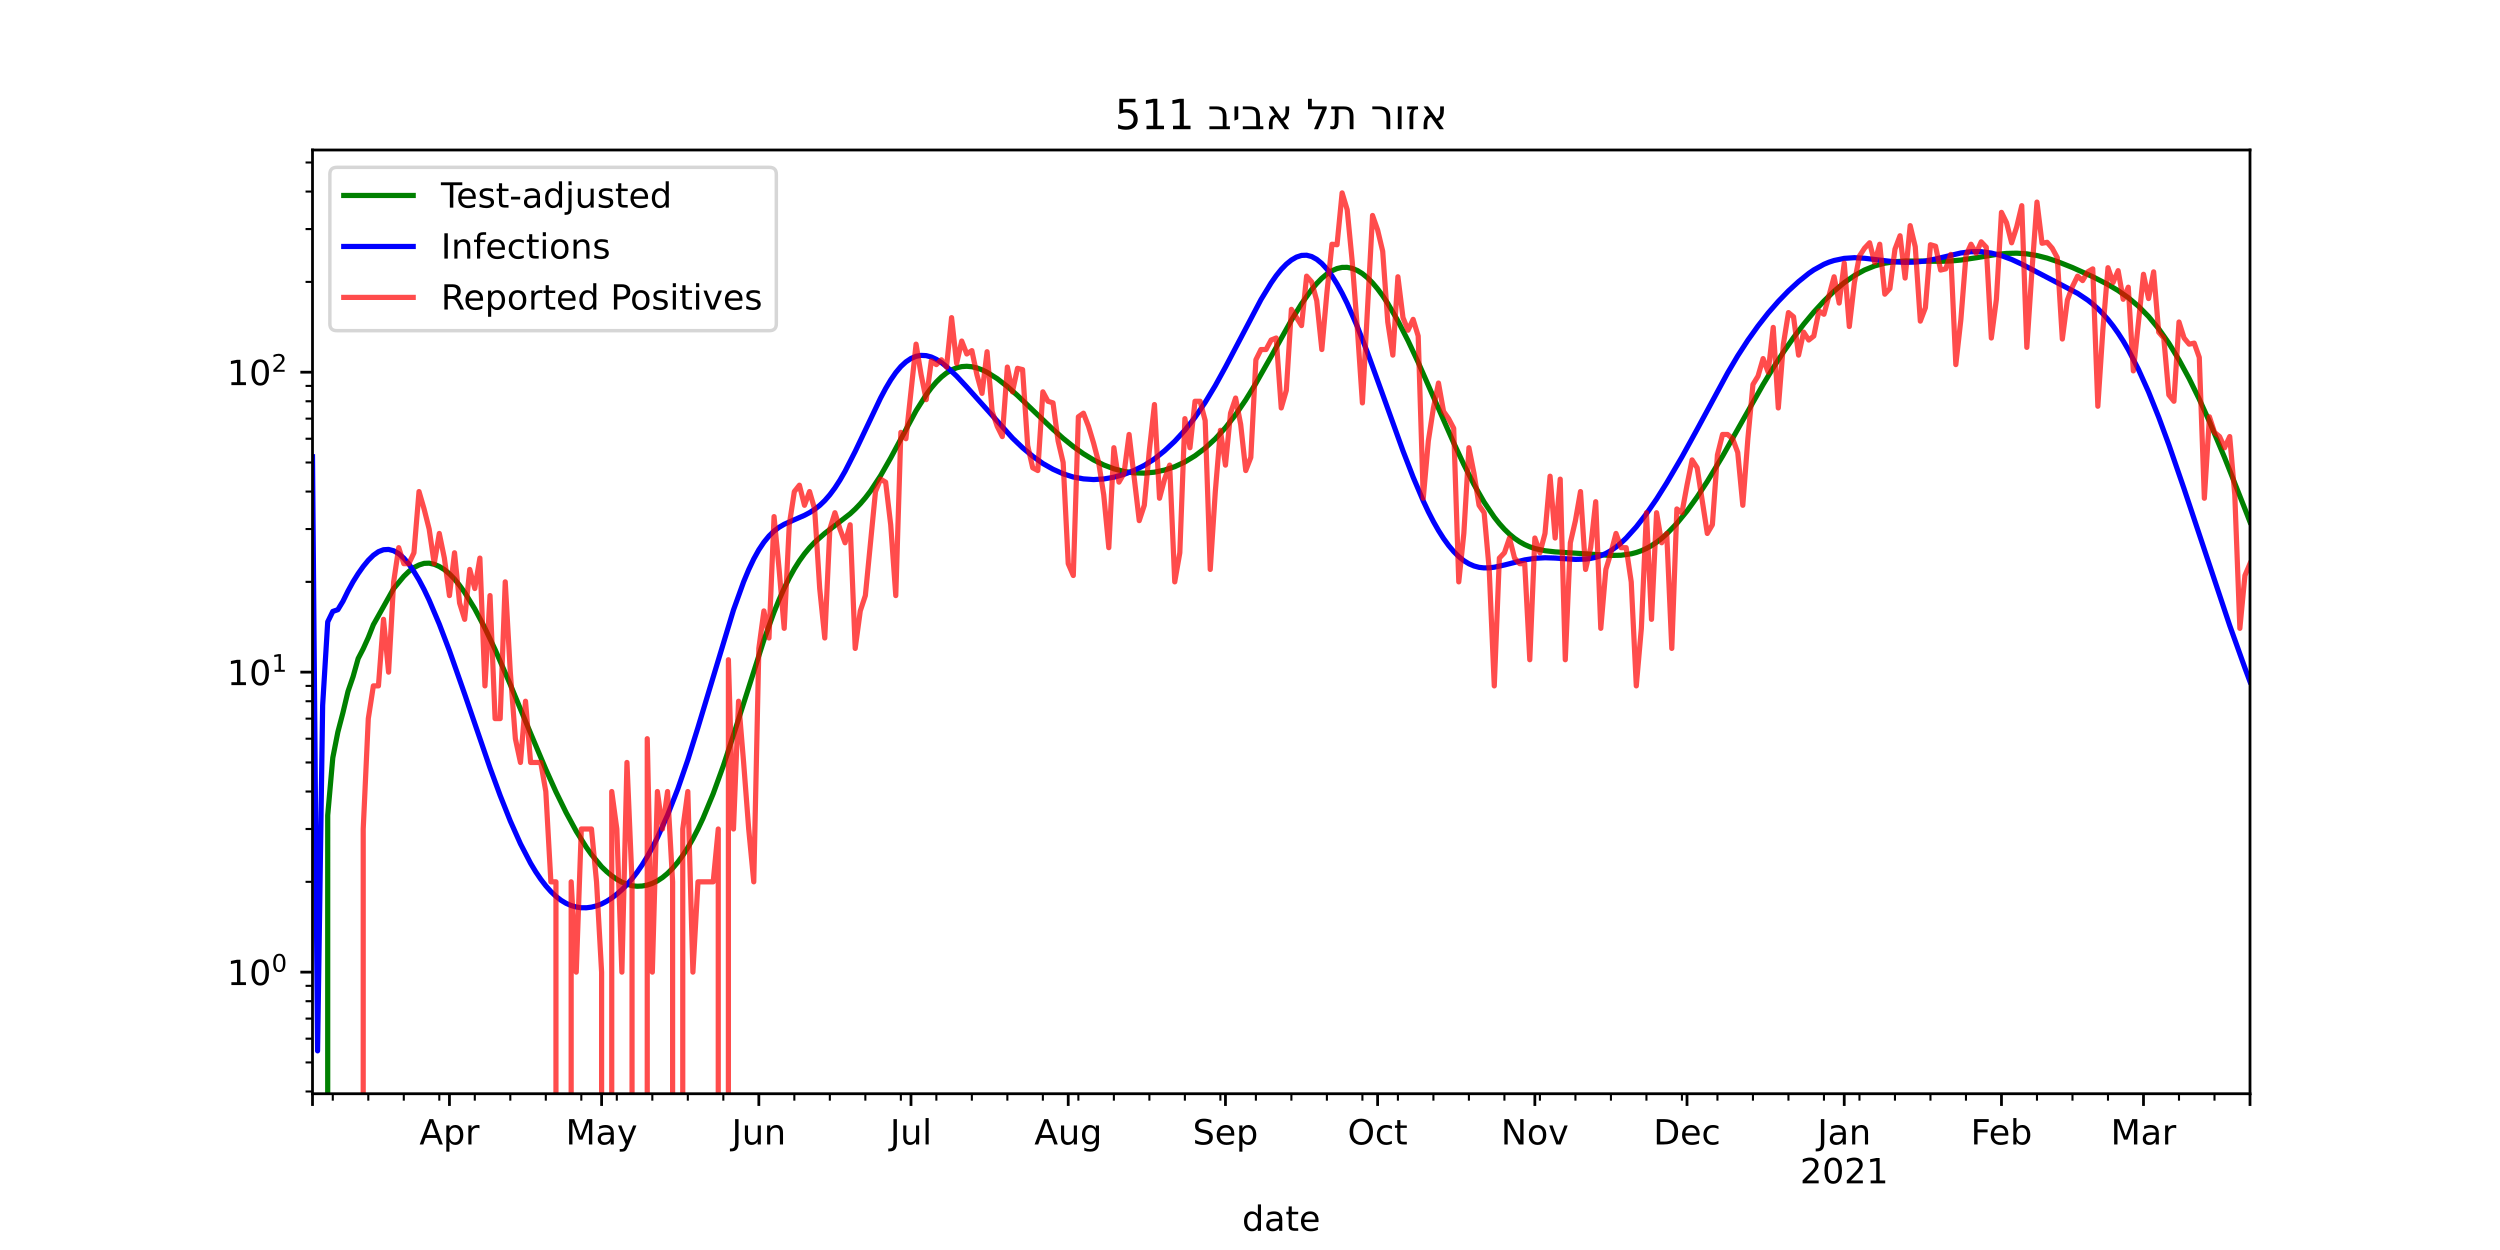 <?xml version="1.0" encoding="utf-8" standalone="no"?>
<!DOCTYPE svg PUBLIC "-//W3C//DTD SVG 1.1//EN"
  "http://www.w3.org/Graphics/SVG/1.1/DTD/svg11.dtd">
<!-- Created with matplotlib (https://matplotlib.org/) -->
<svg height="360pt" version="1.1" viewBox="0 0 720 360" width="720pt" xmlns="http://www.w3.org/2000/svg" xmlns:xlink="http://www.w3.org/1999/xlink">
 <defs>
  <style type="text/css">*{stroke-linecap:butt;stroke-linejoin:round;}</style>
 </defs>
 <g id="figure_1">
  <g id="patch_1">
   <path d="M 0 360 
L 720 360 
L 720 0 
L 0 0 
z
" style="fill:#ffffff;"/>
  </g>
  <g id="axes_1">
   <g id="patch_2">
    <path d="M 90 315 
L 648 315 
L 648 43.2 
L 90 43.2 
z
" style="fill:#ffffff;"/>
   </g>
   <g id="matplotlib.axis_1">
    <g id="xtick_1">
     <g id="line2d_1">
      <defs>
       <path d="M 0 0 
L 0 3.5 
" id="m7d506c6b8f" style="stroke:#000000;stroke-width:0.8;"/>
      </defs>
      <g>
       <use style="stroke:#000000;stroke-width:0.8;" x="90" xlink:href="#m7d506c6b8f" y="315"/>
      </g>
     </g>
    </g>
    <g id="xtick_2">
     <g id="line2d_2">
      <g>
       <use style="stroke:#000000;stroke-width:0.8;" x="129.44" xlink:href="#m7d506c6b8f" y="315"/>
      </g>
     </g>
     <g id="text_1">
      <!-- Apr -->
      <g transform="translate(120.79 329.598)scale(0.1 -0.1)">
       <defs>
        <path d="M 34.188 63.188 
L 20.797 26.906 
L 47.609 26.906 
z
M 28.609 72.906 
L 39.797 72.906 
L 67.578 0 
L 57.328 0 
L 50.688 18.703 
L 17.828 18.703 
L 11.188 0 
L 0.781 0 
z
" id="DejaVuSans-65"/>
        <path d="M 18.109 8.203 
L 18.109 -20.797 
L 9.078 -20.797 
L 9.078 54.688 
L 18.109 54.688 
L 18.109 46.391 
Q 20.953 51.266 25.266 53.625 
Q 29.594 56 35.594 56 
Q 45.562 56 51.781 48.094 
Q 58.016 40.188 58.016 27.297 
Q 58.016 14.406 51.781 6.484 
Q 45.562 -1.422 35.594 -1.422 
Q 29.594 -1.422 25.266 0.953 
Q 20.953 3.328 18.109 8.203 
z
M 48.688 27.297 
Q 48.688 37.203 44.609 42.844 
Q 40.531 48.484 33.406 48.484 
Q 26.266 48.484 22.188 42.844 
Q 18.109 37.203 18.109 27.297 
Q 18.109 17.391 22.188 11.75 
Q 26.266 6.109 33.406 6.109 
Q 40.531 6.109 44.609 11.75 
Q 48.688 17.391 48.688 27.297 
z
" id="DejaVuSans-112"/>
        <path d="M 41.109 46.297 
Q 39.594 47.172 37.812 47.578 
Q 36.031 48 33.891 48 
Q 26.266 48 22.188 43.047 
Q 18.109 38.094 18.109 28.812 
L 18.109 0 
L 9.078 0 
L 9.078 54.688 
L 18.109 54.688 
L 18.109 46.188 
Q 20.953 51.172 25.484 53.578 
Q 30.031 56 36.531 56 
Q 37.453 56 38.578 55.875 
Q 39.703 55.766 41.062 55.516 
z
" id="DejaVuSans-114"/>
       </defs>
       <use xlink:href="#DejaVuSans-65"/>
       <use x="68.408" xlink:href="#DejaVuSans-112"/>
       <use x="131.885" xlink:href="#DejaVuSans-114"/>
      </g>
     </g>
    </g>
    <g id="xtick_3">
     <g id="line2d_3">
      <g>
       <use style="stroke:#000000;stroke-width:0.8;" x="173.262" xlink:href="#m7d506c6b8f" y="315"/>
      </g>
     </g>
     <g id="text_2">
      <!-- May -->
      <g transform="translate(162.924 329.598)scale(0.1 -0.1)">
       <defs>
        <path d="M 9.812 72.906 
L 24.516 72.906 
L 43.109 23.297 
L 61.812 72.906 
L 76.516 72.906 
L 76.516 0 
L 66.891 0 
L 66.891 64.016 
L 48.094 14.016 
L 38.188 14.016 
L 19.391 64.016 
L 19.391 0 
L 9.812 0 
z
" id="DejaVuSans-77"/>
        <path d="M 34.281 27.484 
Q 23.391 27.484 19.188 25 
Q 14.984 22.516 14.984 16.5 
Q 14.984 11.719 18.141 8.906 
Q 21.297 6.109 26.703 6.109 
Q 34.188 6.109 38.703 11.406 
Q 43.219 16.703 43.219 25.484 
L 43.219 27.484 
z
M 52.203 31.203 
L 52.203 0 
L 43.219 0 
L 43.219 8.297 
Q 40.141 3.328 35.547 0.953 
Q 30.953 -1.422 24.312 -1.422 
Q 15.922 -1.422 10.953 3.297 
Q 6 8.016 6 15.922 
Q 6 25.141 12.172 29.828 
Q 18.359 34.516 30.609 34.516 
L 43.219 34.516 
L 43.219 35.406 
Q 43.219 41.609 39.141 45 
Q 35.062 48.391 27.688 48.391 
Q 23 48.391 18.547 47.266 
Q 14.109 46.141 10.016 43.891 
L 10.016 52.203 
Q 14.938 54.109 19.578 55.047 
Q 24.219 56 28.609 56 
Q 40.484 56 46.344 49.844 
Q 52.203 43.703 52.203 31.203 
z
" id="DejaVuSans-97"/>
        <path d="M 32.172 -5.078 
Q 28.375 -14.844 24.75 -17.812 
Q 21.141 -20.797 15.094 -20.797 
L 7.906 -20.797 
L 7.906 -13.281 
L 13.188 -13.281 
Q 16.891 -13.281 18.938 -11.516 
Q 21 -9.766 23.484 -3.219 
L 25.094 0.875 
L 2.984 54.688 
L 12.5 54.688 
L 29.594 11.922 
L 46.688 54.688 
L 56.203 54.688 
z
" id="DejaVuSans-121"/>
       </defs>
       <use xlink:href="#DejaVuSans-77"/>
       <use x="86.279" xlink:href="#DejaVuSans-97"/>
       <use x="147.559" xlink:href="#DejaVuSans-121"/>
      </g>
     </g>
    </g>
    <g id="xtick_4">
     <g id="line2d_4">
      <g>
       <use style="stroke:#000000;stroke-width:0.8;" x="218.545" xlink:href="#m7d506c6b8f" y="315"/>
      </g>
     </g>
     <g id="text_3">
      <!-- Jun -->
      <g transform="translate(210.732 329.598)scale(0.1 -0.1)">
       <defs>
        <path d="M 9.812 72.906 
L 19.672 72.906 
L 19.672 5.078 
Q 19.672 -8.109 14.672 -14.062 
Q 9.672 -20.016 -1.422 -20.016 
L -5.172 -20.016 
L -5.172 -11.719 
L -2.094 -11.719 
Q 4.438 -11.719 7.125 -8.047 
Q 9.812 -4.391 9.812 5.078 
z
" id="DejaVuSans-74"/>
        <path d="M 8.5 21.578 
L 8.5 54.688 
L 17.484 54.688 
L 17.484 21.922 
Q 17.484 14.156 20.5 10.266 
Q 23.531 6.391 29.594 6.391 
Q 36.859 6.391 41.078 11.031 
Q 45.312 15.672 45.312 23.688 
L 45.312 54.688 
L 54.297 54.688 
L 54.297 0 
L 45.312 0 
L 45.312 8.406 
Q 42.047 3.422 37.719 1 
Q 33.406 -1.422 27.688 -1.422 
Q 18.266 -1.422 13.375 4.438 
Q 8.5 10.297 8.5 21.578 
z
M 31.109 56 
z
" id="DejaVuSans-117"/>
        <path d="M 54.891 33.016 
L 54.891 0 
L 45.906 0 
L 45.906 32.719 
Q 45.906 40.484 42.875 44.328 
Q 39.844 48.188 33.797 48.188 
Q 26.516 48.188 22.312 43.547 
Q 18.109 38.922 18.109 30.906 
L 18.109 0 
L 9.078 0 
L 9.078 54.688 
L 18.109 54.688 
L 18.109 46.188 
Q 21.344 51.125 25.703 53.562 
Q 30.078 56 35.797 56 
Q 45.219 56 50.047 50.172 
Q 54.891 44.344 54.891 33.016 
z
" id="DejaVuSans-110"/>
       </defs>
       <use xlink:href="#DejaVuSans-74"/>
       <use x="29.492" xlink:href="#DejaVuSans-117"/>
       <use x="92.871" xlink:href="#DejaVuSans-110"/>
      </g>
     </g>
    </g>
    <g id="xtick_5">
     <g id="line2d_5">
      <g>
       <use style="stroke:#000000;stroke-width:0.8;" x="262.366" xlink:href="#m7d506c6b8f" y="315"/>
      </g>
     </g>
     <g id="text_4">
      <!-- Jul -->
      <g transform="translate(256.334 329.598)scale(0.1 -0.1)">
       <defs>
        <path d="M 9.422 75.984 
L 18.406 75.984 
L 18.406 0 
L 9.422 0 
z
" id="DejaVuSans-108"/>
       </defs>
       <use xlink:href="#DejaVuSans-74"/>
       <use x="29.492" xlink:href="#DejaVuSans-117"/>
       <use x="92.871" xlink:href="#DejaVuSans-108"/>
      </g>
     </g>
    </g>
    <g id="xtick_6">
     <g id="line2d_6">
      <g>
       <use style="stroke:#000000;stroke-width:0.8;" x="307.649" xlink:href="#m7d506c6b8f" y="315"/>
      </g>
     </g>
     <g id="text_5">
      <!-- Aug -->
      <g transform="translate(297.886 329.598)scale(0.1 -0.1)">
       <defs>
        <path d="M 45.406 27.984 
Q 45.406 37.75 41.375 43.109 
Q 37.359 48.484 30.078 48.484 
Q 22.859 48.484 18.828 43.109 
Q 14.797 37.75 14.797 27.984 
Q 14.797 18.266 18.828 12.891 
Q 22.859 7.516 30.078 7.516 
Q 37.359 7.516 41.375 12.891 
Q 45.406 18.266 45.406 27.984 
z
M 54.391 6.781 
Q 54.391 -7.172 48.188 -13.984 
Q 42 -20.797 29.203 -20.797 
Q 24.469 -20.797 20.266 -20.094 
Q 16.062 -19.391 12.109 -17.922 
L 12.109 -9.188 
Q 16.062 -11.328 19.922 -12.344 
Q 23.781 -13.375 27.781 -13.375 
Q 36.625 -13.375 41.016 -8.766 
Q 45.406 -4.156 45.406 5.172 
L 45.406 9.625 
Q 42.625 4.781 38.281 2.391 
Q 33.938 0 27.875 0 
Q 17.828 0 11.672 7.656 
Q 5.516 15.328 5.516 27.984 
Q 5.516 40.672 11.672 48.328 
Q 17.828 56 27.875 56 
Q 33.938 56 38.281 53.609 
Q 42.625 51.219 45.406 46.391 
L 45.406 54.688 
L 54.391 54.688 
z
" id="DejaVuSans-103"/>
       </defs>
       <use xlink:href="#DejaVuSans-65"/>
       <use x="68.408" xlink:href="#DejaVuSans-117"/>
       <use x="131.787" xlink:href="#DejaVuSans-103"/>
      </g>
     </g>
    </g>
    <g id="xtick_7">
     <g id="line2d_7">
      <g>
       <use style="stroke:#000000;stroke-width:0.8;" x="352.932" xlink:href="#m7d506c6b8f" y="315"/>
      </g>
     </g>
     <g id="text_6">
      <!-- Sep -->
      <g transform="translate(343.507 329.598)scale(0.1 -0.1)">
       <defs>
        <path d="M 53.516 70.516 
L 53.516 60.891 
Q 47.906 63.578 42.922 64.891 
Q 37.938 66.219 33.297 66.219 
Q 25.25 66.219 20.875 63.094 
Q 16.5 59.969 16.5 54.203 
Q 16.5 49.359 19.406 46.891 
Q 22.312 44.438 30.422 42.922 
L 36.375 41.703 
Q 47.406 39.594 52.656 34.297 
Q 57.906 29 57.906 20.125 
Q 57.906 9.516 50.797 4.047 
Q 43.703 -1.422 29.984 -1.422 
Q 24.812 -1.422 18.969 -0.25 
Q 13.141 0.922 6.891 3.219 
L 6.891 13.375 
Q 12.891 10.016 18.656 8.297 
Q 24.422 6.594 29.984 6.594 
Q 38.422 6.594 43.016 9.906 
Q 47.609 13.234 47.609 19.391 
Q 47.609 24.75 44.312 27.781 
Q 41.016 30.812 33.5 32.328 
L 27.484 33.5 
Q 16.453 35.688 11.516 40.375 
Q 6.594 45.062 6.594 53.422 
Q 6.594 63.094 13.406 68.656 
Q 20.219 74.219 32.172 74.219 
Q 37.312 74.219 42.625 73.281 
Q 47.953 72.359 53.516 70.516 
z
" id="DejaVuSans-83"/>
        <path d="M 56.203 29.594 
L 56.203 25.203 
L 14.891 25.203 
Q 15.484 15.922 20.484 11.062 
Q 25.484 6.203 34.422 6.203 
Q 39.594 6.203 44.453 7.469 
Q 49.312 8.734 54.109 11.281 
L 54.109 2.781 
Q 49.266 0.734 44.188 -0.344 
Q 39.109 -1.422 33.891 -1.422 
Q 20.797 -1.422 13.156 6.188 
Q 5.516 13.812 5.516 26.812 
Q 5.516 40.234 12.766 48.109 
Q 20.016 56 32.328 56 
Q 43.359 56 49.781 48.891 
Q 56.203 41.797 56.203 29.594 
z
M 47.219 32.234 
Q 47.125 39.594 43.094 43.984 
Q 39.062 48.391 32.422 48.391 
Q 24.906 48.391 20.391 44.141 
Q 15.875 39.891 15.188 32.172 
z
" id="DejaVuSans-101"/>
       </defs>
       <use xlink:href="#DejaVuSans-83"/>
       <use x="63.477" xlink:href="#DejaVuSans-101"/>
       <use x="125" xlink:href="#DejaVuSans-112"/>
      </g>
     </g>
    </g>
    <g id="xtick_8">
     <g id="line2d_8">
      <g>
       <use style="stroke:#000000;stroke-width:0.8;" x="396.754" xlink:href="#m7d506c6b8f" y="315"/>
      </g>
     </g>
     <g id="text_7">
      <!-- Oct -->
      <g transform="translate(388.109 329.598)scale(0.1 -0.1)">
       <defs>
        <path d="M 39.406 66.219 
Q 28.656 66.219 22.328 58.203 
Q 16.016 50.203 16.016 36.375 
Q 16.016 22.609 22.328 14.594 
Q 28.656 6.594 39.406 6.594 
Q 50.141 6.594 56.422 14.594 
Q 62.703 22.609 62.703 36.375 
Q 62.703 50.203 56.422 58.203 
Q 50.141 66.219 39.406 66.219 
z
M 39.406 74.219 
Q 54.734 74.219 63.906 63.938 
Q 73.094 53.656 73.094 36.375 
Q 73.094 19.141 63.906 8.859 
Q 54.734 -1.422 39.406 -1.422 
Q 24.031 -1.422 14.812 8.828 
Q 5.609 19.094 5.609 36.375 
Q 5.609 53.656 14.812 63.938 
Q 24.031 74.219 39.406 74.219 
z
" id="DejaVuSans-79"/>
        <path d="M 48.781 52.594 
L 48.781 44.188 
Q 44.969 46.297 41.141 47.344 
Q 37.312 48.391 33.406 48.391 
Q 24.656 48.391 19.812 42.844 
Q 14.984 37.312 14.984 27.297 
Q 14.984 17.281 19.812 11.734 
Q 24.656 6.203 33.406 6.203 
Q 37.312 6.203 41.141 7.25 
Q 44.969 8.297 48.781 10.406 
L 48.781 2.094 
Q 45.016 0.344 40.984 -0.531 
Q 36.969 -1.422 32.422 -1.422 
Q 20.062 -1.422 12.781 6.344 
Q 5.516 14.109 5.516 27.297 
Q 5.516 40.672 12.859 48.328 
Q 20.219 56 33.016 56 
Q 37.156 56 41.109 55.141 
Q 45.062 54.297 48.781 52.594 
z
" id="DejaVuSans-99"/>
        <path d="M 18.312 70.219 
L 18.312 54.688 
L 36.812 54.688 
L 36.812 47.703 
L 18.312 47.703 
L 18.312 18.016 
Q 18.312 11.328 20.141 9.422 
Q 21.969 7.516 27.594 7.516 
L 36.812 7.516 
L 36.812 0 
L 27.594 0 
Q 17.188 0 13.234 3.875 
Q 9.281 7.766 9.281 18.016 
L 9.281 47.703 
L 2.688 47.703 
L 2.688 54.688 
L 9.281 54.688 
L 9.281 70.219 
z
" id="DejaVuSans-116"/>
       </defs>
       <use xlink:href="#DejaVuSans-79"/>
       <use x="78.711" xlink:href="#DejaVuSans-99"/>
       <use x="133.691" xlink:href="#DejaVuSans-116"/>
      </g>
     </g>
    </g>
    <g id="xtick_9">
     <g id="line2d_9">
      <g>
       <use style="stroke:#000000;stroke-width:0.8;" x="442.037" xlink:href="#m7d506c6b8f" y="315"/>
      </g>
     </g>
     <g id="text_8">
      <!-- Nov -->
      <g transform="translate(432.277 329.598)scale(0.1 -0.1)">
       <defs>
        <path d="M 9.812 72.906 
L 23.094 72.906 
L 55.422 11.922 
L 55.422 72.906 
L 64.984 72.906 
L 64.984 0 
L 51.703 0 
L 19.391 60.984 
L 19.391 0 
L 9.812 0 
z
" id="DejaVuSans-78"/>
        <path d="M 30.609 48.391 
Q 23.391 48.391 19.188 42.75 
Q 14.984 37.109 14.984 27.297 
Q 14.984 17.484 19.156 11.844 
Q 23.344 6.203 30.609 6.203 
Q 37.797 6.203 41.984 11.859 
Q 46.188 17.531 46.188 27.297 
Q 46.188 37.016 41.984 42.703 
Q 37.797 48.391 30.609 48.391 
z
M 30.609 56 
Q 42.328 56 49.016 48.375 
Q 55.719 40.766 55.719 27.297 
Q 55.719 13.875 49.016 6.219 
Q 42.328 -1.422 30.609 -1.422 
Q 18.844 -1.422 12.172 6.219 
Q 5.516 13.875 5.516 27.297 
Q 5.516 40.766 12.172 48.375 
Q 18.844 56 30.609 56 
z
" id="DejaVuSans-111"/>
        <path d="M 2.984 54.688 
L 12.5 54.688 
L 29.594 8.797 
L 46.688 54.688 
L 56.203 54.688 
L 35.688 0 
L 23.484 0 
z
" id="DejaVuSans-118"/>
       </defs>
       <use xlink:href="#DejaVuSans-78"/>
       <use x="74.805" xlink:href="#DejaVuSans-111"/>
       <use x="135.986" xlink:href="#DejaVuSans-118"/>
      </g>
     </g>
    </g>
    <g id="xtick_10">
     <g id="line2d_10">
      <g>
       <use style="stroke:#000000;stroke-width:0.8;" x="485.859" xlink:href="#m7d506c6b8f" y="315"/>
      </g>
     </g>
     <g id="text_9">
      <!-- Dec -->
      <g transform="translate(476.183 329.598)scale(0.1 -0.1)">
       <defs>
        <path d="M 19.672 64.797 
L 19.672 8.109 
L 31.594 8.109 
Q 46.688 8.109 53.688 14.938 
Q 60.688 21.781 60.688 36.531 
Q 60.688 51.172 53.688 57.984 
Q 46.688 64.797 31.594 64.797 
z
M 9.812 72.906 
L 30.078 72.906 
Q 51.266 72.906 61.172 64.094 
Q 71.094 55.281 71.094 36.531 
Q 71.094 17.672 61.125 8.828 
Q 51.172 0 30.078 0 
L 9.812 0 
z
" id="DejaVuSans-68"/>
       </defs>
       <use xlink:href="#DejaVuSans-68"/>
       <use x="77.002" xlink:href="#DejaVuSans-101"/>
       <use x="138.525" xlink:href="#DejaVuSans-99"/>
      </g>
     </g>
    </g>
    <g id="xtick_11">
     <g id="line2d_11">
      <g>
       <use style="stroke:#000000;stroke-width:0.8;" x="531.141" xlink:href="#m7d506c6b8f" y="315"/>
      </g>
     </g>
     <g id="text_10">
      <!-- Jan -->
      <g transform="translate(523.434 329.598)scale(0.1 -0.1)">
       <use xlink:href="#DejaVuSans-74"/>
       <use x="29.492" xlink:href="#DejaVuSans-97"/>
       <use x="90.771" xlink:href="#DejaVuSans-110"/>
      </g>
      <!-- 2021 -->
      <g transform="translate(518.416 340.796)scale(0.1 -0.1)">
       <defs>
        <path d="M 19.188 8.297 
L 53.609 8.297 
L 53.609 0 
L 7.328 0 
L 7.328 8.297 
Q 12.938 14.109 22.625 23.891 
Q 32.328 33.688 34.812 36.531 
Q 39.547 41.844 41.422 45.531 
Q 43.312 49.219 43.312 52.781 
Q 43.312 58.594 39.234 62.25 
Q 35.156 65.922 28.609 65.922 
Q 23.969 65.922 18.812 64.312 
Q 13.672 62.703 7.812 59.422 
L 7.812 69.391 
Q 13.766 71.781 18.938 73 
Q 24.125 74.219 28.422 74.219 
Q 39.75 74.219 46.484 68.547 
Q 53.219 62.891 53.219 53.422 
Q 53.219 48.922 51.531 44.891 
Q 49.859 40.875 45.406 35.406 
Q 44.188 33.984 37.641 27.219 
Q 31.109 20.453 19.188 8.297 
z
" id="DejaVuSans-50"/>
        <path d="M 31.781 66.406 
Q 24.172 66.406 20.328 58.906 
Q 16.5 51.422 16.5 36.375 
Q 16.5 21.391 20.328 13.891 
Q 24.172 6.391 31.781 6.391 
Q 39.453 6.391 43.281 13.891 
Q 47.125 21.391 47.125 36.375 
Q 47.125 51.422 43.281 58.906 
Q 39.453 66.406 31.781 66.406 
z
M 31.781 74.219 
Q 44.047 74.219 50.516 64.516 
Q 56.984 54.828 56.984 36.375 
Q 56.984 17.969 50.516 8.266 
Q 44.047 -1.422 31.781 -1.422 
Q 19.531 -1.422 13.062 8.266 
Q 6.594 17.969 6.594 36.375 
Q 6.594 54.828 13.062 64.516 
Q 19.531 74.219 31.781 74.219 
z
" id="DejaVuSans-48"/>
        <path d="M 12.406 8.297 
L 28.516 8.297 
L 28.516 63.922 
L 10.984 60.406 
L 10.984 69.391 
L 28.422 72.906 
L 38.281 72.906 
L 38.281 8.297 
L 54.391 8.297 
L 54.391 0 
L 12.406 0 
z
" id="DejaVuSans-49"/>
       </defs>
       <use xlink:href="#DejaVuSans-50"/>
       <use x="63.623" xlink:href="#DejaVuSans-48"/>
       <use x="127.246" xlink:href="#DejaVuSans-50"/>
       <use x="190.869" xlink:href="#DejaVuSans-49"/>
      </g>
     </g>
    </g>
    <g id="xtick_12">
     <g id="line2d_12">
      <g>
       <use style="stroke:#000000;stroke-width:0.8;" x="576.424" xlink:href="#m7d506c6b8f" y="315"/>
      </g>
     </g>
     <g id="text_11">
      <!-- Feb -->
      <g transform="translate(567.573 329.598)scale(0.1 -0.1)">
       <defs>
        <path d="M 9.812 72.906 
L 51.703 72.906 
L 51.703 64.594 
L 19.672 64.594 
L 19.672 43.109 
L 48.578 43.109 
L 48.578 34.812 
L 19.672 34.812 
L 19.672 0 
L 9.812 0 
z
" id="DejaVuSans-70"/>
        <path d="M 48.688 27.297 
Q 48.688 37.203 44.609 42.844 
Q 40.531 48.484 33.406 48.484 
Q 26.266 48.484 22.188 42.844 
Q 18.109 37.203 18.109 27.297 
Q 18.109 17.391 22.188 11.75 
Q 26.266 6.109 33.406 6.109 
Q 40.531 6.109 44.609 11.75 
Q 48.688 17.391 48.688 27.297 
z
M 18.109 46.391 
Q 20.953 51.266 25.266 53.625 
Q 29.594 56 35.594 56 
Q 45.562 56 51.781 48.094 
Q 58.016 40.188 58.016 27.297 
Q 58.016 14.406 51.781 6.484 
Q 45.562 -1.422 35.594 -1.422 
Q 29.594 -1.422 25.266 0.953 
Q 20.953 3.328 18.109 8.203 
L 18.109 0 
L 9.078 0 
L 9.078 75.984 
L 18.109 75.984 
z
" id="DejaVuSans-98"/>
       </defs>
       <use xlink:href="#DejaVuSans-70"/>
       <use x="52.02" xlink:href="#DejaVuSans-101"/>
       <use x="113.543" xlink:href="#DejaVuSans-98"/>
      </g>
     </g>
    </g>
    <g id="xtick_13">
     <g id="line2d_13">
      <g>
       <use style="stroke:#000000;stroke-width:0.8;" x="617.325" xlink:href="#m7d506c6b8f" y="315"/>
      </g>
     </g>
     <g id="text_12">
      <!-- Mar -->
      <g transform="translate(607.891 329.598)scale(0.1 -0.1)">
       <use xlink:href="#DejaVuSans-77"/>
       <use x="86.279" xlink:href="#DejaVuSans-97"/>
       <use x="147.559" xlink:href="#DejaVuSans-114"/>
      </g>
     </g>
    </g>
    <g id="xtick_14">
     <g id="line2d_14">
      <g>
       <use style="stroke:#000000;stroke-width:0.8;" x="648" xlink:href="#m7d506c6b8f" y="315"/>
      </g>
     </g>
    </g>
    <g id="xtick_15">
     <g id="line2d_15">
      <defs>
       <path d="M 0 0 
L 0 2 
" id="m7cb5f90b4d" style="stroke:#000000;stroke-width:0.6;"/>
      </defs>
      <g>
       <use style="stroke:#000000;stroke-width:0.6;" x="95.843" xlink:href="#m7cb5f90b4d" y="315"/>
      </g>
     </g>
    </g>
    <g id="xtick_16">
     <g id="line2d_16">
      <g>
       <use style="stroke:#000000;stroke-width:0.6;" x="106.068" xlink:href="#m7cb5f90b4d" y="315"/>
      </g>
     </g>
    </g>
    <g id="xtick_17">
     <g id="line2d_17">
      <g>
       <use style="stroke:#000000;stroke-width:0.6;" x="116.293" xlink:href="#m7cb5f90b4d" y="315"/>
      </g>
     </g>
    </g>
    <g id="xtick_18">
     <g id="line2d_18">
      <g>
       <use style="stroke:#000000;stroke-width:0.6;" x="126.518" xlink:href="#m7cb5f90b4d" y="315"/>
      </g>
     </g>
    </g>
    <g id="xtick_19">
     <g id="line2d_19">
      <g>
       <use style="stroke:#000000;stroke-width:0.6;" x="136.743" xlink:href="#m7cb5f90b4d" y="315"/>
      </g>
     </g>
    </g>
    <g id="xtick_20">
     <g id="line2d_20">
      <g>
       <use style="stroke:#000000;stroke-width:0.6;" x="146.969" xlink:href="#m7cb5f90b4d" y="315"/>
      </g>
     </g>
    </g>
    <g id="xtick_21">
     <g id="line2d_21">
      <g>
       <use style="stroke:#000000;stroke-width:0.6;" x="157.194" xlink:href="#m7cb5f90b4d" y="315"/>
      </g>
     </g>
    </g>
    <g id="xtick_22">
     <g id="line2d_22">
      <g>
       <use style="stroke:#000000;stroke-width:0.6;" x="167.419" xlink:href="#m7cb5f90b4d" y="315"/>
      </g>
     </g>
    </g>
    <g id="xtick_23">
     <g id="line2d_23">
      <g>
       <use style="stroke:#000000;stroke-width:0.6;" x="177.644" xlink:href="#m7cb5f90b4d" y="315"/>
      </g>
     </g>
    </g>
    <g id="xtick_24">
     <g id="line2d_24">
      <g>
       <use style="stroke:#000000;stroke-width:0.6;" x="187.869" xlink:href="#m7cb5f90b4d" y="315"/>
      </g>
     </g>
    </g>
    <g id="xtick_25">
     <g id="line2d_25">
      <g>
       <use style="stroke:#000000;stroke-width:0.6;" x="198.094" xlink:href="#m7cb5f90b4d" y="315"/>
      </g>
     </g>
    </g>
    <g id="xtick_26">
     <g id="line2d_26">
      <g>
       <use style="stroke:#000000;stroke-width:0.6;" x="208.319" xlink:href="#m7cb5f90b4d" y="315"/>
      </g>
     </g>
    </g>
    <g id="xtick_27">
     <g id="line2d_27">
      <g>
       <use style="stroke:#000000;stroke-width:0.6;" x="228.77" xlink:href="#m7cb5f90b4d" y="315"/>
      </g>
     </g>
    </g>
    <g id="xtick_28">
     <g id="line2d_28">
      <g>
       <use style="stroke:#000000;stroke-width:0.6;" x="238.995" xlink:href="#m7cb5f90b4d" y="315"/>
      </g>
     </g>
    </g>
    <g id="xtick_29">
     <g id="line2d_29">
      <g>
       <use style="stroke:#000000;stroke-width:0.6;" x="249.22" xlink:href="#m7cb5f90b4d" y="315"/>
      </g>
     </g>
    </g>
    <g id="xtick_30">
     <g id="line2d_30">
      <g>
       <use style="stroke:#000000;stroke-width:0.6;" x="259.445" xlink:href="#m7cb5f90b4d" y="315"/>
      </g>
     </g>
    </g>
    <g id="xtick_31">
     <g id="line2d_31">
      <g>
       <use style="stroke:#000000;stroke-width:0.6;" x="269.67" xlink:href="#m7cb5f90b4d" y="315"/>
      </g>
     </g>
    </g>
    <g id="xtick_32">
     <g id="line2d_32">
      <g>
       <use style="stroke:#000000;stroke-width:0.6;" x="279.895" xlink:href="#m7cb5f90b4d" y="315"/>
      </g>
     </g>
    </g>
    <g id="xtick_33">
     <g id="line2d_33">
      <g>
       <use style="stroke:#000000;stroke-width:0.6;" x="290.12" xlink:href="#m7cb5f90b4d" y="315"/>
      </g>
     </g>
    </g>
    <g id="xtick_34">
     <g id="line2d_34">
      <g>
       <use style="stroke:#000000;stroke-width:0.6;" x="300.346" xlink:href="#m7cb5f90b4d" y="315"/>
      </g>
     </g>
    </g>
    <g id="xtick_35">
     <g id="line2d_35">
      <g>
       <use style="stroke:#000000;stroke-width:0.6;" x="310.571" xlink:href="#m7cb5f90b4d" y="315"/>
      </g>
     </g>
    </g>
    <g id="xtick_36">
     <g id="line2d_36">
      <g>
       <use style="stroke:#000000;stroke-width:0.6;" x="320.796" xlink:href="#m7cb5f90b4d" y="315"/>
      </g>
     </g>
    </g>
    <g id="xtick_37">
     <g id="line2d_37">
      <g>
       <use style="stroke:#000000;stroke-width:0.6;" x="331.021" xlink:href="#m7cb5f90b4d" y="315"/>
      </g>
     </g>
    </g>
    <g id="xtick_38">
     <g id="line2d_38">
      <g>
       <use style="stroke:#000000;stroke-width:0.6;" x="341.246" xlink:href="#m7cb5f90b4d" y="315"/>
      </g>
     </g>
    </g>
    <g id="xtick_39">
     <g id="line2d_39">
      <g>
       <use style="stroke:#000000;stroke-width:0.6;" x="351.471" xlink:href="#m7cb5f90b4d" y="315"/>
      </g>
     </g>
    </g>
    <g id="xtick_40">
     <g id="line2d_40">
      <g>
       <use style="stroke:#000000;stroke-width:0.6;" x="361.696" xlink:href="#m7cb5f90b4d" y="315"/>
      </g>
     </g>
    </g>
    <g id="xtick_41">
     <g id="line2d_41">
      <g>
       <use style="stroke:#000000;stroke-width:0.6;" x="371.921" xlink:href="#m7cb5f90b4d" y="315"/>
      </g>
     </g>
    </g>
    <g id="xtick_42">
     <g id="line2d_42">
      <g>
       <use style="stroke:#000000;stroke-width:0.6;" x="382.147" xlink:href="#m7cb5f90b4d" y="315"/>
      </g>
     </g>
    </g>
    <g id="xtick_43">
     <g id="line2d_43">
      <g>
       <use style="stroke:#000000;stroke-width:0.6;" x="392.372" xlink:href="#m7cb5f90b4d" y="315"/>
      </g>
     </g>
    </g>
    <g id="xtick_44">
     <g id="line2d_44">
      <g>
       <use style="stroke:#000000;stroke-width:0.6;" x="402.597" xlink:href="#m7cb5f90b4d" y="315"/>
      </g>
     </g>
    </g>
    <g id="xtick_45">
     <g id="line2d_45">
      <g>
       <use style="stroke:#000000;stroke-width:0.6;" x="412.822" xlink:href="#m7cb5f90b4d" y="315"/>
      </g>
     </g>
    </g>
    <g id="xtick_46">
     <g id="line2d_46">
      <g>
       <use style="stroke:#000000;stroke-width:0.6;" x="423.047" xlink:href="#m7cb5f90b4d" y="315"/>
      </g>
     </g>
    </g>
    <g id="xtick_47">
     <g id="line2d_47">
      <g>
       <use style="stroke:#000000;stroke-width:0.6;" x="433.272" xlink:href="#m7cb5f90b4d" y="315"/>
      </g>
     </g>
    </g>
    <g id="xtick_48">
     <g id="line2d_48">
      <g>
       <use style="stroke:#000000;stroke-width:0.6;" x="443.497" xlink:href="#m7cb5f90b4d" y="315"/>
      </g>
     </g>
    </g>
    <g id="xtick_49">
     <g id="line2d_49">
      <g>
       <use style="stroke:#000000;stroke-width:0.6;" x="453.723" xlink:href="#m7cb5f90b4d" y="315"/>
      </g>
     </g>
    </g>
    <g id="xtick_50">
     <g id="line2d_50">
      <g>
       <use style="stroke:#000000;stroke-width:0.6;" x="463.948" xlink:href="#m7cb5f90b4d" y="315"/>
      </g>
     </g>
    </g>
    <g id="xtick_51">
     <g id="line2d_51">
      <g>
       <use style="stroke:#000000;stroke-width:0.6;" x="474.173" xlink:href="#m7cb5f90b4d" y="315"/>
      </g>
     </g>
    </g>
    <g id="xtick_52">
     <g id="line2d_52">
      <g>
       <use style="stroke:#000000;stroke-width:0.6;" x="484.398" xlink:href="#m7cb5f90b4d" y="315"/>
      </g>
     </g>
    </g>
    <g id="xtick_53">
     <g id="line2d_53">
      <g>
       <use style="stroke:#000000;stroke-width:0.6;" x="494.623" xlink:href="#m7cb5f90b4d" y="315"/>
      </g>
     </g>
    </g>
    <g id="xtick_54">
     <g id="line2d_54">
      <g>
       <use style="stroke:#000000;stroke-width:0.6;" x="504.848" xlink:href="#m7cb5f90b4d" y="315"/>
      </g>
     </g>
    </g>
    <g id="xtick_55">
     <g id="line2d_55">
      <g>
       <use style="stroke:#000000;stroke-width:0.6;" x="515.073" xlink:href="#m7cb5f90b4d" y="315"/>
      </g>
     </g>
    </g>
    <g id="xtick_56">
     <g id="line2d_56">
      <g>
       <use style="stroke:#000000;stroke-width:0.6;" x="525.298" xlink:href="#m7cb5f90b4d" y="315"/>
      </g>
     </g>
    </g>
    <g id="xtick_57">
     <g id="line2d_57">
      <g>
       <use style="stroke:#000000;stroke-width:0.6;" x="535.524" xlink:href="#m7cb5f90b4d" y="315"/>
      </g>
     </g>
    </g>
    <g id="xtick_58">
     <g id="line2d_58">
      <g>
       <use style="stroke:#000000;stroke-width:0.6;" x="545.749" xlink:href="#m7cb5f90b4d" y="315"/>
      </g>
     </g>
    </g>
    <g id="xtick_59">
     <g id="line2d_59">
      <g>
       <use style="stroke:#000000;stroke-width:0.6;" x="555.974" xlink:href="#m7cb5f90b4d" y="315"/>
      </g>
     </g>
    </g>
    <g id="xtick_60">
     <g id="line2d_60">
      <g>
       <use style="stroke:#000000;stroke-width:0.6;" x="566.199" xlink:href="#m7cb5f90b4d" y="315"/>
      </g>
     </g>
    </g>
    <g id="xtick_61">
     <g id="line2d_61">
      <g>
       <use style="stroke:#000000;stroke-width:0.6;" x="586.649" xlink:href="#m7cb5f90b4d" y="315"/>
      </g>
     </g>
    </g>
    <g id="xtick_62">
     <g id="line2d_62">
      <g>
       <use style="stroke:#000000;stroke-width:0.6;" x="596.874" xlink:href="#m7cb5f90b4d" y="315"/>
      </g>
     </g>
    </g>
    <g id="xtick_63">
     <g id="line2d_63">
      <g>
       <use style="stroke:#000000;stroke-width:0.6;" x="607.099" xlink:href="#m7cb5f90b4d" y="315"/>
      </g>
     </g>
    </g>
    <g id="xtick_64">
     <g id="line2d_64">
      <g>
       <use style="stroke:#000000;stroke-width:0.6;" x="627.55" xlink:href="#m7cb5f90b4d" y="315"/>
      </g>
     </g>
    </g>
    <g id="xtick_65">
     <g id="line2d_65">
      <g>
       <use style="stroke:#000000;stroke-width:0.6;" x="637.775" xlink:href="#m7cb5f90b4d" y="315"/>
      </g>
     </g>
    </g>
    <g id="text_13">
     <!-- date -->
     <g transform="translate(357.725 354.474)scale(0.1 -0.1)">
      <defs>
       <path d="M 45.406 46.391 
L 45.406 75.984 
L 54.391 75.984 
L 54.391 0 
L 45.406 0 
L 45.406 8.203 
Q 42.578 3.328 38.25 0.953 
Q 33.938 -1.422 27.875 -1.422 
Q 17.969 -1.422 11.734 6.484 
Q 5.516 14.406 5.516 27.297 
Q 5.516 40.188 11.734 48.094 
Q 17.969 56 27.875 56 
Q 33.938 56 38.25 53.625 
Q 42.578 51.266 45.406 46.391 
z
M 14.797 27.297 
Q 14.797 17.391 18.875 11.75 
Q 22.953 6.109 30.078 6.109 
Q 37.203 6.109 41.297 11.75 
Q 45.406 17.391 45.406 27.297 
Q 45.406 37.203 41.297 42.844 
Q 37.203 48.484 30.078 48.484 
Q 22.953 48.484 18.875 42.844 
Q 14.797 37.203 14.797 27.297 
z
" id="DejaVuSans-100"/>
      </defs>
      <use xlink:href="#DejaVuSans-100"/>
      <use x="63.477" xlink:href="#DejaVuSans-97"/>
      <use x="124.756" xlink:href="#DejaVuSans-116"/>
      <use x="163.965" xlink:href="#DejaVuSans-101"/>
     </g>
    </g>
   </g>
   <g id="matplotlib.axis_2">
    <g id="ytick_1">
     <g id="line2d_66">
      <defs>
       <path d="M 0 0 
L -3.5 0 
" id="m978c07779e" style="stroke:#000000;stroke-width:0.8;"/>
      </defs>
      <g>
       <use style="stroke:#000000;stroke-width:0.8;" x="90" xlink:href="#m978c07779e" y="279.972"/>
      </g>
     </g>
     <g id="text_14">
      <!-- $\mathdefault{10^{0}}$ -->
      <g transform="translate(65.4 283.772)scale(0.1 -0.1)">
       <use transform="translate(0 0.766)" xlink:href="#DejaVuSans-49"/>
       <use transform="translate(63.623 0.766)" xlink:href="#DejaVuSans-48"/>
       <use transform="translate(128.203 39.047)scale(0.7)" xlink:href="#DejaVuSans-48"/>
      </g>
     </g>
    </g>
    <g id="ytick_2">
     <g id="line2d_67">
      <g>
       <use style="stroke:#000000;stroke-width:0.8;" x="90" xlink:href="#m978c07779e" y="193.581"/>
      </g>
     </g>
     <g id="text_15">
      <!-- $\mathdefault{10^{1}}$ -->
      <g transform="translate(65.4 197.381)scale(0.1 -0.1)">
       <use transform="translate(0 0.684)" xlink:href="#DejaVuSans-49"/>
       <use transform="translate(63.623 0.684)" xlink:href="#DejaVuSans-48"/>
       <use transform="translate(128.203 38.966)scale(0.7)" xlink:href="#DejaVuSans-49"/>
      </g>
     </g>
    </g>
    <g id="ytick_3">
     <g id="line2d_68">
      <g>
       <use style="stroke:#000000;stroke-width:0.8;" x="90" xlink:href="#m978c07779e" y="107.19"/>
      </g>
     </g>
     <g id="text_16">
      <!-- $\mathdefault{10^{2}}$ -->
      <g transform="translate(65.4 110.989)scale(0.1 -0.1)">
       <use transform="translate(0 0.766)" xlink:href="#DejaVuSans-49"/>
       <use transform="translate(63.623 0.766)" xlink:href="#DejaVuSans-48"/>
       <use transform="translate(128.203 39.047)scale(0.7)" xlink:href="#DejaVuSans-50"/>
      </g>
     </g>
    </g>
    <g id="ytick_4">
     <g id="line2d_69">
      <defs>
       <path d="M 0 0 
L -2 0 
" id="m71d12eab55" style="stroke:#000000;stroke-width:0.6;"/>
      </defs>
      <g>
       <use style="stroke:#000000;stroke-width:0.6;" x="90" xlink:href="#m71d12eab55" y="314.351"/>
      </g>
     </g>
    </g>
    <g id="ytick_5">
     <g id="line2d_70">
      <g>
       <use style="stroke:#000000;stroke-width:0.6;" x="90" xlink:href="#m71d12eab55" y="305.979"/>
      </g>
     </g>
    </g>
    <g id="ytick_6">
     <g id="line2d_71">
      <g>
       <use style="stroke:#000000;stroke-width:0.6;" x="90" xlink:href="#m71d12eab55" y="299.138"/>
      </g>
     </g>
    </g>
    <g id="ytick_7">
     <g id="line2d_72">
      <g>
       <use style="stroke:#000000;stroke-width:0.6;" x="90" xlink:href="#m71d12eab55" y="293.355"/>
      </g>
     </g>
    </g>
    <g id="ytick_8">
     <g id="line2d_73">
      <g>
       <use style="stroke:#000000;stroke-width:0.6;" x="90" xlink:href="#m71d12eab55" y="288.345"/>
      </g>
     </g>
    </g>
    <g id="ytick_9">
     <g id="line2d_74">
      <g>
       <use style="stroke:#000000;stroke-width:0.6;" x="90" xlink:href="#m71d12eab55" y="283.926"/>
      </g>
     </g>
    </g>
    <g id="ytick_10">
     <g id="line2d_75">
      <g>
       <use style="stroke:#000000;stroke-width:0.6;" x="90" xlink:href="#m71d12eab55" y="253.966"/>
      </g>
     </g>
    </g>
    <g id="ytick_11">
     <g id="line2d_76">
      <g>
       <use style="stroke:#000000;stroke-width:0.6;" x="90" xlink:href="#m71d12eab55" y="238.753"/>
      </g>
     </g>
    </g>
    <g id="ytick_12">
     <g id="line2d_77">
      <g>
       <use style="stroke:#000000;stroke-width:0.6;" x="90" xlink:href="#m71d12eab55" y="227.96"/>
      </g>
     </g>
    </g>
    <g id="ytick_13">
     <g id="line2d_78">
      <g>
       <use style="stroke:#000000;stroke-width:0.6;" x="90" xlink:href="#m71d12eab55" y="219.588"/>
      </g>
     </g>
    </g>
    <g id="ytick_14">
     <g id="line2d_79">
      <g>
       <use style="stroke:#000000;stroke-width:0.6;" x="90" xlink:href="#m71d12eab55" y="212.747"/>
      </g>
     </g>
    </g>
    <g id="ytick_15">
     <g id="line2d_80">
      <g>
       <use style="stroke:#000000;stroke-width:0.6;" x="90" xlink:href="#m71d12eab55" y="206.963"/>
      </g>
     </g>
    </g>
    <g id="ytick_16">
     <g id="line2d_81">
      <g>
       <use style="stroke:#000000;stroke-width:0.6;" x="90" xlink:href="#m71d12eab55" y="201.953"/>
      </g>
     </g>
    </g>
    <g id="ytick_17">
     <g id="line2d_82">
      <g>
       <use style="stroke:#000000;stroke-width:0.6;" x="90" xlink:href="#m71d12eab55" y="197.534"/>
      </g>
     </g>
    </g>
    <g id="ytick_18">
     <g id="line2d_83">
      <g>
       <use style="stroke:#000000;stroke-width:0.6;" x="90" xlink:href="#m71d12eab55" y="167.575"/>
      </g>
     </g>
    </g>
    <g id="ytick_19">
     <g id="line2d_84">
      <g>
       <use style="stroke:#000000;stroke-width:0.6;" x="90" xlink:href="#m71d12eab55" y="152.362"/>
      </g>
     </g>
    </g>
    <g id="ytick_20">
     <g id="line2d_85">
      <g>
       <use style="stroke:#000000;stroke-width:0.6;" x="90" xlink:href="#m71d12eab55" y="141.569"/>
      </g>
     </g>
    </g>
    <g id="ytick_21">
     <g id="line2d_86">
      <g>
       <use style="stroke:#000000;stroke-width:0.6;" x="90" xlink:href="#m71d12eab55" y="133.196"/>
      </g>
     </g>
    </g>
    <g id="ytick_22">
     <g id="line2d_87">
      <g>
       <use style="stroke:#000000;stroke-width:0.6;" x="90" xlink:href="#m71d12eab55" y="126.356"/>
      </g>
     </g>
    </g>
    <g id="ytick_23">
     <g id="line2d_88">
      <g>
       <use style="stroke:#000000;stroke-width:0.6;" x="90" xlink:href="#m71d12eab55" y="120.572"/>
      </g>
     </g>
    </g>
    <g id="ytick_24">
     <g id="line2d_89">
      <g>
       <use style="stroke:#000000;stroke-width:0.6;" x="90" xlink:href="#m71d12eab55" y="115.562"/>
      </g>
     </g>
    </g>
    <g id="ytick_25">
     <g id="line2d_90">
      <g>
       <use style="stroke:#000000;stroke-width:0.6;" x="90" xlink:href="#m71d12eab55" y="111.143"/>
      </g>
     </g>
    </g>
    <g id="ytick_26">
     <g id="line2d_91">
      <g>
       <use style="stroke:#000000;stroke-width:0.6;" x="90" xlink:href="#m71d12eab55" y="81.184"/>
      </g>
     </g>
    </g>
    <g id="ytick_27">
     <g id="line2d_92">
      <g>
       <use style="stroke:#000000;stroke-width:0.6;" x="90" xlink:href="#m71d12eab55" y="65.971"/>
      </g>
     </g>
    </g>
    <g id="ytick_28">
     <g id="line2d_93">
      <g>
       <use style="stroke:#000000;stroke-width:0.6;" x="90" xlink:href="#m71d12eab55" y="55.177"/>
      </g>
     </g>
    </g>
    <g id="ytick_29">
     <g id="line2d_94">
      <g>
       <use style="stroke:#000000;stroke-width:0.6;" x="90" xlink:href="#m71d12eab55" y="46.805"/>
      </g>
     </g>
    </g>
   </g>
   <g id="line2d_95">
    <path clip-path="url(#p14bd269729)" d="M 94.38 361 
L 94.382 234.803 
L 95.843 218.249 
L 97.304 210.825 
L 98.764 205.249 
L 100.225 199.118 
L 101.686 194.871 
L 103.147 189.667 
L 104.607 186.843 
L 106.068 183.618 
L 107.529 179.918 
L 113.372 169.505 
L 116.293 165.991 
L 117.754 164.568 
L 119.215 163.46 
L 120.675 162.72 
L 122.136 162.252 
L 123.597 162.193 
L 125.058 162.513 
L 126.518 163.147 
L 127.979 164.042 
L 129.44 165.271 
L 130.901 166.77 
L 132.361 168.59 
L 133.822 170.614 
L 136.743 175.361 
L 139.665 180.902 
L 142.586 187.077 
L 146.969 197.163 
L 151.351 207.724 
L 157.194 221.568 
L 160.115 228.052 
L 163.037 234.019 
L 165.958 239.396 
L 168.88 244.047 
L 170.34 246.106 
L 173.262 249.629 
L 174.723 251.028 
L 176.183 252.234 
L 177.644 253.243 
L 179.105 254.079 
L 182.026 255.1 
L 183.487 255.24 
L 184.948 255.174 
L 186.408 254.907 
L 187.869 254.417 
L 189.33 253.695 
L 190.791 252.736 
L 192.251 251.532 
L 193.712 250.075 
L 195.173 248.356 
L 196.634 246.368 
L 198.094 244.107 
L 199.555 241.567 
L 201.016 238.745 
L 202.476 235.639 
L 205.398 228.593 
L 208.319 220.537 
L 211.241 211.712 
L 220.005 184.302 
L 222.927 176.279 
L 224.387 172.687 
L 225.848 169.409 
L 227.309 166.457 
L 228.77 163.828 
L 230.23 161.512 
L 231.691 159.487 
L 233.152 157.723 
L 234.613 156.183 
L 237.534 153.606 
L 244.838 147.966 
L 246.298 146.611 
L 247.759 145.09 
L 249.22 143.375 
L 250.681 141.454 
L 253.602 137.003 
L 256.524 131.872 
L 263.827 118.296 
L 266.749 113.679 
L 268.209 111.714 
L 269.67 110.008 
L 271.131 108.573 
L 272.592 107.415 
L 274.052 106.535 
L 275.513 105.928 
L 276.974 105.583 
L 278.435 105.488 
L 279.895 105.622 
L 281.356 105.969 
L 282.817 106.506 
L 284.277 107.213 
L 287.199 109.05 
L 290.12 111.323 
L 293.042 113.9 
L 298.885 119.499 
L 303.267 123.661 
L 306.188 126.249 
L 309.11 128.606 
L 312.031 130.687 
L 314.953 132.462 
L 317.874 133.908 
L 320.796 135.016 
L 323.717 135.778 
L 326.639 136.19 
L 329.56 136.259 
L 332.482 135.988 
L 335.403 135.377 
L 338.325 134.405 
L 341.246 133.039 
L 344.168 131.26 
L 347.089 129.049 
L 350.01 126.367 
L 352.932 123.17 
L 355.853 119.429 
L 358.775 115.151 
L 361.696 110.401 
L 366.079 102.669 
L 371.921 92.229 
L 374.843 87.474 
L 377.764 83.371 
L 379.225 81.634 
L 380.686 80.14 
L 382.147 78.915 
L 383.607 77.978 
L 385.068 77.341 
L 386.529 77.013 
L 387.99 76.998 
L 389.45 77.296 
L 390.911 77.9 
L 392.372 78.804 
L 393.832 79.998 
L 395.293 81.468 
L 396.754 83.201 
L 398.215 85.18 
L 399.675 87.388 
L 402.597 92.417 
L 405.518 98.131 
L 408.44 104.358 
L 414.283 117.625 
L 418.665 127.546 
L 421.586 133.789 
L 424.508 139.531 
L 427.429 144.622 
L 430.351 148.946 
L 431.812 150.793 
L 433.272 152.423 
L 434.733 153.835 
L 436.194 155.035 
L 437.654 156.032 
L 439.115 156.842 
L 440.576 157.483 
L 442.037 157.977 
L 444.958 158.612 
L 447.88 158.94 
L 463.948 159.972 
L 466.869 159.907 
L 469.791 159.5 
L 471.251 159.123 
L 472.712 158.611 
L 474.173 157.953 
L 475.634 157.14 
L 477.094 156.17 
L 478.555 155.042 
L 480.016 153.758 
L 482.937 150.741 
L 485.859 147.168 
L 488.78 143.115 
L 491.702 138.662 
L 496.084 131.395 
L 501.927 121.041 
L 507.77 110.74 
L 510.691 105.919 
L 513.613 101.405 
L 516.534 97.222 
L 519.455 93.379 
L 522.377 89.87 
L 525.298 86.693 
L 528.22 83.857 
L 531.141 81.402 
L 534.063 79.364 
L 536.984 77.76 
L 539.906 76.581 
L 542.827 75.803 
L 545.749 75.361 
L 548.67 75.177 
L 553.052 75.193 
L 558.895 75.266 
L 561.817 75.159 
L 564.738 74.894 
L 569.12 74.238 
L 574.963 73.281 
L 577.885 72.986 
L 580.806 72.916 
L 583.728 73.111 
L 586.649 73.589 
L 589.571 74.338 
L 592.492 75.312 
L 596.874 77.052 
L 602.717 79.696 
L 607.099 81.944 
L 610.021 83.683 
L 612.942 85.73 
L 615.864 88.187 
L 618.785 91.15 
L 621.707 94.691 
L 624.628 98.848 
L 627.55 103.633 
L 630.471 109.024 
L 633.393 114.972 
L 636.314 121.414 
L 640.696 131.817 
L 646.539 146.559 
L 648 150.321 
L 648 150.321 
" style="fill:none;stroke:#008000;stroke-linecap:square;stroke-width:1.5;"/>
   </g>
   <g id="line2d_96">
    <path clip-path="url(#p14bd269729)" d="M 90 131.538 
L 91.461 302.645 
L 92.921 203.155 
L 94.382 179.096 
L 95.843 176.092 
L 97.304 175.59 
L 98.764 173.182 
L 100.225 170.202 
L 101.686 167.541 
L 103.147 165.209 
L 104.607 163.139 
L 106.068 161.356 
L 107.529 159.915 
L 108.99 158.887 
L 110.45 158.324 
L 111.911 158.236 
L 113.372 158.616 
L 114.832 159.456 
L 116.293 160.742 
L 117.754 162.44 
L 119.215 164.61 
L 120.675 167.019 
L 122.136 169.779 
L 123.597 172.85 
L 126.518 179.738 
L 129.44 187.416 
L 133.822 199.897 
L 141.126 221.155 
L 144.047 229.109 
L 146.969 236.457 
L 149.89 243.008 
L 152.812 248.626 
L 154.272 251.052 
L 155.733 253.21 
L 157.194 255.115 
L 158.654 256.768 
L 160.115 258.151 
L 161.576 259.279 
L 163.037 260.16 
L 164.497 260.797 
L 165.958 261.215 
L 167.419 261.428 
L 168.88 261.439 
L 170.34 261.254 
L 171.801 260.886 
L 173.262 260.329 
L 174.723 259.571 
L 176.183 258.627 
L 177.644 257.515 
L 179.105 256.238 
L 180.565 254.771 
L 182.026 253.094 
L 183.487 251.2 
L 184.948 249.079 
L 186.408 246.719 
L 187.869 244.114 
L 189.33 241.25 
L 192.251 234.771 
L 195.173 227.302 
L 198.094 218.834 
L 201.016 209.507 
L 211.241 175.681 
L 214.162 167.571 
L 215.623 164.061 
L 217.084 160.968 
L 218.545 158.338 
L 220.005 156.155 
L 221.466 154.369 
L 222.927 152.953 
L 224.387 151.853 
L 225.848 150.99 
L 228.77 149.684 
L 231.691 148.411 
L 233.152 147.632 
L 234.613 146.7 
L 236.073 145.565 
L 237.534 144.168 
L 238.995 142.485 
L 240.455 140.517 
L 241.916 138.261 
L 243.377 135.727 
L 246.298 130.003 
L 253.602 114.631 
L 255.063 111.886 
L 256.524 109.425 
L 257.984 107.303 
L 259.445 105.562 
L 260.906 104.214 
L 262.366 103.236 
L 263.827 102.615 
L 265.288 102.349 
L 266.749 102.424 
L 268.209 102.817 
L 269.67 103.495 
L 271.131 104.432 
L 272.592 105.581 
L 275.513 108.321 
L 278.435 111.46 
L 291.581 126.151 
L 294.503 128.954 
L 297.424 131.399 
L 300.346 133.487 
L 303.267 135.145 
L 306.188 136.453 
L 309.11 137.384 
L 312.031 137.914 
L 314.953 138.115 
L 317.874 137.945 
L 320.796 137.429 
L 323.717 136.618 
L 326.639 135.48 
L 329.56 134.029 
L 332.482 132.164 
L 335.403 129.822 
L 338.325 127.084 
L 341.246 123.9 
L 344.168 120.187 
L 347.089 115.889 
L 350.01 111.035 
L 352.932 105.717 
L 363.157 86.288 
L 366.079 81.495 
L 367.539 79.399 
L 369 77.578 
L 370.461 76.071 
L 371.921 74.888 
L 373.382 74.038 
L 374.843 73.561 
L 376.304 73.503 
L 377.764 73.885 
L 379.225 74.69 
L 380.686 75.892 
L 382.147 77.49 
L 383.607 79.472 
L 385.068 81.804 
L 386.529 84.451 
L 387.99 87.394 
L 390.911 94.064 
L 393.832 101.529 
L 398.215 113.625 
L 404.058 129.852 
L 406.979 137.405 
L 409.901 144.278 
L 411.361 147.38 
L 412.822 150.215 
L 414.283 152.779 
L 415.743 155.078 
L 417.204 157.1 
L 418.665 158.837 
L 420.126 160.294 
L 421.586 161.47 
L 423.047 162.369 
L 424.508 163.004 
L 425.969 163.394 
L 427.429 163.554 
L 428.89 163.528 
L 430.351 163.357 
L 433.272 162.72 
L 439.115 161.25 
L 442.037 160.796 
L 444.958 160.632 
L 447.88 160.725 
L 453.723 161.111 
L 456.644 161.021 
L 458.105 160.824 
L 459.565 160.504 
L 461.026 160.035 
L 462.487 159.395 
L 463.948 158.573 
L 465.408 157.552 
L 466.869 156.348 
L 468.33 154.97 
L 471.251 151.73 
L 474.173 147.956 
L 477.094 143.716 
L 480.016 139.067 
L 484.398 131.591 
L 488.78 123.632 
L 497.545 107.418 
L 500.466 102.469 
L 503.387 97.969 
L 506.309 93.876 
L 509.23 90.143 
L 512.152 86.791 
L 515.073 83.769 
L 517.995 81.086 
L 520.916 78.737 
L 522.377 77.729 
L 525.298 76.111 
L 526.759 75.498 
L 528.22 75.019 
L 531.141 74.413 
L 534.063 74.212 
L 536.984 74.381 
L 542.827 75.075 
L 545.749 75.414 
L 548.67 75.566 
L 551.592 75.481 
L 554.513 75.173 
L 557.435 74.592 
L 564.738 72.854 
L 567.66 72.491 
L 570.581 72.482 
L 573.503 72.884 
L 576.424 73.633 
L 579.346 74.718 
L 582.267 76.074 
L 598.335 84.475 
L 601.257 86.429 
L 602.717 87.591 
L 604.178 88.904 
L 605.639 90.379 
L 607.099 92.027 
L 608.56 93.872 
L 610.021 95.932 
L 611.482 98.204 
L 612.942 100.704 
L 615.864 106.375 
L 618.785 112.862 
L 621.707 120.149 
L 624.628 128.059 
L 629.01 140.769 
L 642.157 180.143 
L 646.539 192.385 
L 648 196.308 
L 648 196.308 
" style="fill:none;stroke:#0000ff;stroke-linecap:square;stroke-width:1.5;"/>
   </g>
   <g id="line2d_97">
    <path clip-path="url(#p14bd269729)" d="M 104.605 361 
L 104.607 238.753 
L 106.068 206.963 
L 107.529 197.534 
L 108.99 197.534 
L 110.45 178.369 
L 111.911 193.581 
L 113.372 167.575 
L 114.832 157.731 
L 116.293 162.331 
L 117.754 162.331 
L 119.215 159.203 
L 120.675 141.569 
L 122.136 146.579 
L 123.597 152.362 
L 125.058 162.331 
L 126.518 153.634 
L 127.979 160.734 
L 129.44 171.528 
L 130.901 159.203 
L 132.361 173.673 
L 133.822 178.369 
L 135.283 163.999 
L 136.743 169.499 
L 138.204 160.734 
L 139.665 197.534 
L 141.126 171.528 
L 142.586 206.963 
L 144.047 206.963 
L 145.508 167.575 
L 146.969 193.581 
L 148.429 212.747 
L 149.89 219.588 
L 151.351 201.953 
L 152.812 219.588 
L 155.733 219.588 
L 157.194 227.96 
L 158.654 253.966 
L 160.115 253.966 
L 160.117 361 
M 164.496 361 
L 164.497 253.966 
L 165.958 279.972 
L 167.419 238.753 
L 170.34 238.753 
L 171.801 253.966 
L 173.262 279.972 
L 173.263 361 
M 176.181 361 
L 176.183 227.96 
L 177.644 238.753 
L 179.105 279.972 
L 180.565 219.588 
L 182.026 253.966 
L 182.028 361 
M 186.406 361 
L 186.408 212.747 
L 187.869 279.972 
L 189.33 227.96 
L 190.791 238.753 
L 192.251 227.96 
L 193.712 253.966 
L 193.714 361 
M 196.631 361 
L 196.634 238.753 
L 198.094 227.96 
L 199.555 279.972 
L 201.016 253.966 
L 205.398 253.966 
L 206.859 238.753 
L 206.861 361 
M 209.777 361 
L 209.78 190.005 
L 211.241 238.753 
L 212.702 201.953 
L 214.162 219.588 
L 215.623 238.753 
L 217.084 253.966 
L 218.545 186.741 
L 220.005 175.947 
L 221.466 183.738 
L 222.927 148.786 
L 224.387 163.999 
L 225.848 180.957 
L 227.309 151.132 
L 228.77 141.569 
L 230.23 139.738 
L 231.691 145.522 
L 233.152 141.569 
L 234.613 146.579 
L 236.073 169.499 
L 237.534 183.738 
L 238.995 152.362 
L 240.455 147.666 
L 241.916 152.362 
L 243.377 156.315 
L 244.838 151.132 
L 246.298 186.741 
L 247.759 175.947 
L 249.22 171.528 
L 252.141 141.569 
L 253.602 137.993 
L 255.063 138.855 
L 256.524 151.132 
L 257.984 171.528 
L 259.445 124.525 
L 260.906 126.356 
L 263.827 99.119 
L 265.288 107.948 
L 266.749 115.096 
L 268.209 103.957 
L 269.67 105.004 
L 271.131 103.614 
L 272.592 105.719 
L 274.052 91.48 
L 275.513 104.652 
L 276.974 98.222 
L 278.435 101.946 
L 279.895 100.98 
L 281.356 107.948 
L 282.817 113.288 
L 284.277 101.299 
L 285.738 118.487 
L 287.199 122.78 
L 288.66 125.736 
L 290.12 105.719 
L 291.581 112.849 
L 293.042 106.081 
L 294.503 106.447 
L 295.963 128.28 
L 297.424 134.728 
L 298.885 135.518 
L 300.346 112.849 
L 301.806 115.562 
L 303.267 116.034 
L 304.728 126.986 
L 306.188 133.196 
L 307.649 162.331 
L 309.11 165.744 
L 310.571 120.04 
L 312.031 118.998 
L 313.492 122.78 
L 314.953 127.628 
L 316.414 133.196 
L 317.874 142.519 
L 319.335 157.731 
L 320.796 128.944 
L 322.257 138.855 
L 323.717 136.325 
L 325.178 125.126 
L 328.099 149.941 
L 329.56 145.522 
L 331.021 129.621 
L 332.482 116.512 
L 333.942 143.493 
L 335.403 137.993 
L 336.864 133.954 
L 338.325 167.575 
L 339.785 159.203 
L 341.246 120.572 
L 342.707 128.944 
L 344.168 115.562 
L 345.628 115.562 
L 347.089 121.112 
L 348.55 163.999 
L 350.01 141.569 
L 351.471 123.934 
L 352.932 133.954 
L 354.393 118.998 
L 355.853 114.636 
L 357.314 122.216 
L 358.775 135.518 
L 360.236 131.725 
L 361.696 103.614 
L 363.157 100.664 
L 364.618 100.664 
L 366.079 97.928 
L 367.539 97.346 
L 369 117.487 
L 370.461 112.415 
L 371.921 89.09 
L 374.843 93.77 
L 376.304 79.532 
L 377.764 81.184 
L 379.225 86.625 
L 380.686 100.664 
L 382.147 84.312 
L 383.607 70.343 
L 385.068 70.484 
L 386.529 55.555 
L 387.99 60.402 
L 389.45 75.454 
L 390.911 94.566 
L 392.372 116.034 
L 395.293 62.056 
L 396.754 66.222 
L 398.215 72.364 
L 399.675 92.735 
L 401.136 102.274 
L 402.597 79.712 
L 404.058 91.48 
L 405.518 95.106 
L 406.979 91.977 
L 408.44 96.774 
L 409.901 143.493 
L 411.361 126.986 
L 412.822 117.487 
L 414.283 110.319 
L 415.743 118.487 
L 417.204 120.572 
L 418.665 123.353 
L 420.126 167.575 
L 421.586 153.634 
L 423.047 128.944 
L 424.508 136.325 
L 425.969 145.522 
L 427.429 147.666 
L 428.89 163.999 
L 430.351 197.534 
L 431.812 160.734 
L 433.272 159.203 
L 434.733 154.951 
L 436.194 160.734 
L 437.654 162.331 
L 439.115 162.331 
L 440.576 190.005 
L 442.037 154.951 
L 443.497 159.203 
L 444.958 153.634 
L 446.419 137.15 
L 447.88 154.951 
L 449.34 137.993 
L 450.801 190.005 
L 452.262 156.315 
L 453.723 149.941 
L 455.183 141.569 
L 456.644 163.999 
L 458.105 157.731 
L 459.565 144.494 
L 461.026 180.957 
L 462.487 163.999 
L 463.948 159.203 
L 465.408 153.634 
L 466.869 157.731 
L 468.33 157.731 
L 469.791 167.575 
L 471.251 197.534 
L 472.712 180.957 
L 474.173 147.666 
L 475.634 178.369 
L 477.094 147.666 
L 478.555 156.315 
L 480.016 153.634 
L 481.476 186.741 
L 482.937 146.579 
L 484.398 147.666 
L 485.859 139.738 
L 487.319 132.453 
L 488.78 134.728 
L 491.702 153.634 
L 493.162 151.132 
L 494.623 131.01 
L 496.084 125.126 
L 497.545 125.126 
L 499.005 126.356 
L 500.466 130.309 
L 501.927 145.522 
L 503.387 126.356 
L 504.848 110.729 
L 506.309 108.333 
L 507.77 103.275 
L 509.23 107.19 
L 510.691 94.299 
L 512.152 117.487 
L 513.613 99.119 
L 515.073 90.028 
L 516.534 91.234 
L 517.995 102.274 
L 519.455 95.654 
L 520.916 97.928 
L 522.377 96.774 
L 523.838 89.556 
L 525.298 90.506 
L 528.22 79.712 
L 529.681 87.281 
L 531.141 75.777 
L 532.602 94.034 
L 534.063 81.372 
L 535.524 73.723 
L 536.984 71.485 
L 538.445 69.924 
L 539.906 75.615 
L 541.366 70.343 
L 542.827 84.722 
L 544.288 83.108 
L 545.749 71.776 
L 547.209 67.896 
L 548.67 80.075 
L 550.131 64.984 
L 551.592 71.053 
L 553.052 92.481 
L 554.513 88.63 
L 555.974 70.484 
L 557.435 70.91 
L 558.895 77.779 
L 560.356 77.438 
L 561.817 73.265 
L 563.277 105.004 
L 564.738 91.977 
L 566.199 73.57 
L 567.66 70.343 
L 569.12 72.962 
L 570.581 69.647 
L 572.042 71.196 
L 573.503 97.346 
L 574.963 86.194 
L 576.424 61.165 
L 577.885 64.141 
L 579.346 69.924 
L 580.806 65.351 
L 582.267 59.235 
L 583.728 100.038 
L 585.188 78.123 
L 586.649 58.204 
L 588.11 70.063 
L 589.571 69.785 
L 591.031 71.485 
L 592.492 74.187 
L 593.953 97.636 
L 595.414 86.409 
L 596.874 82.521 
L 598.335 79.532 
L 599.796 80.81 
L 601.257 78.296 
L 602.717 77.438 
L 604.178 116.996 
L 605.639 94.835 
L 607.099 77.1 
L 608.56 81.372 
L 610.021 77.95 
L 611.482 86.194 
L 612.942 82.715 
L 614.403 106.817 
L 617.325 78.998 
L 618.785 85.98 
L 620.246 78.296 
L 621.707 95.654 
L 623.168 97.346 
L 624.628 113.732 
L 626.089 115.562 
L 627.55 92.735 
L 629.01 97.346 
L 630.471 99.119 
L 631.932 98.818 
L 633.393 102.938 
L 634.853 143.493 
L 636.314 120.04 
L 637.775 124.525 
L 639.236 125.736 
L 640.696 128.944 
L 642.157 125.736 
L 643.618 142.519 
L 645.079 180.957 
L 646.539 165.744 
L 648 162.331 
L 648 162.331 
" style="fill:none;stroke:#ff0000;stroke-linecap:square;stroke-opacity:0.7;stroke-width:1.5;"/>
   </g>
   <g id="patch_3">
    <path d="M 90 315 
L 90 43.2 
" style="fill:none;stroke:#000000;stroke-linecap:square;stroke-linejoin:miter;stroke-width:0.8;"/>
   </g>
   <g id="patch_4">
    <path d="M 648 315 
L 648 43.2 
" style="fill:none;stroke:#000000;stroke-linecap:square;stroke-linejoin:miter;stroke-width:0.8;"/>
   </g>
   <g id="patch_5">
    <path d="M 90 315 
L 648 315 
" style="fill:none;stroke:#000000;stroke-linecap:square;stroke-linejoin:miter;stroke-width:0.8;"/>
   </g>
   <g id="patch_6">
    <path d="M 90 43.2 
L 648 43.2 
" style="fill:none;stroke:#000000;stroke-linecap:square;stroke-linejoin:miter;stroke-width:0.8;"/>
   </g>
   <g id="text_17">
    <!-- 511 ביבא לת רוזא -->
    <g transform="translate(321.073 37.2)scale(0.12 -0.12)">
     <defs>
      <path d="M 10.797 72.906 
L 49.516 72.906 
L 49.516 64.594 
L 19.828 64.594 
L 19.828 46.734 
Q 21.969 47.469 24.109 47.828 
Q 26.266 48.188 28.422 48.188 
Q 40.625 48.188 47.75 41.5 
Q 54.891 34.812 54.891 23.391 
Q 54.891 11.625 47.562 5.094 
Q 40.234 -1.422 26.906 -1.422 
Q 22.312 -1.422 17.547 -0.641 
Q 12.797 0.141 7.719 1.703 
L 7.719 11.625 
Q 12.109 9.234 16.797 8.062 
Q 21.484 6.891 26.703 6.891 
Q 35.156 6.891 40.078 11.328 
Q 45.016 15.766 45.016 23.391 
Q 45.016 31 40.078 35.438 
Q 35.156 39.891 26.703 39.891 
Q 22.75 39.891 18.812 39.016 
Q 14.891 38.141 10.797 36.281 
z
" id="DejaVuSans-53"/>
      <path id="DejaVuSans-32"/>
      <path d="M 36.328 6.984 
L 36.328 29.594 
Q 36.328 33.25 36.062 35.672 
Q 35.797 38.094 34.859 40.578 
Q 33.938 43.062 32.25 44.484 
Q 30.562 45.906 27.609 46.797 
Q 24.656 47.703 20.406 47.703 
L 4.297 47.703 
L 4.297 54.688 
L 20.406 54.688 
Q 26.422 54.688 30.734 53.562 
Q 35.062 52.438 37.891 50.359 
Q 40.719 48.297 42.406 44.891 
Q 44.094 41.5 44.75 37.453 
Q 45.406 33.406 45.406 27.828 
L 45.406 6.984 
L 53.516 6.984 
L 53.516 0 
L 4.297 0 
L 4.297 6.984 
z
" id="DejaVuSans-1489"/>
      <path d="M 15.719 54.688 
L 15.719 24.125 
L 6.641 20.406 
L 6.641 54.688 
z
" id="DejaVuSans-1497"/>
      <path d="M 43.75 20.062 
L 57.672 0 
L 47.078 0 
L 26.766 29.297 
Q 25.391 28.609 24.531 28.094 
Q 23.688 27.594 22.312 26.297 
Q 20.953 25 20.141 23.406 
Q 19.344 21.828 18.703 19.141 
Q 18.062 16.453 18.062 13.094 
L 18.062 0 
L 9.078 0 
L 9.078 9.031 
Q 9.078 12.984 9.562 16.359 
Q 10.062 19.734 10.812 22.078 
Q 11.578 24.422 12.797 26.391 
Q 14.016 28.375 15.109 29.594 
Q 16.219 30.812 17.797 31.875 
Q 19.391 32.953 20.453 33.469 
Q 21.531 33.984 23.047 34.625 
L 9.188 54.688 
L 19.781 54.688 
L 40.094 25.391 
Q 41.406 26.031 42.25 26.531 
Q 43.109 27.047 44.469 28.359 
Q 45.844 29.688 46.672 31.266 
Q 47.516 32.859 48.141 35.547 
Q 48.781 38.234 48.781 41.609 
L 48.781 54.688 
L 57.766 54.688 
L 57.766 45.656 
Q 57.766 41.656 57.266 38.312 
Q 56.781 34.969 56.031 32.594 
Q 55.281 30.219 54.047 28.234 
Q 52.828 26.266 51.703 25.062 
Q 50.594 23.875 49.031 22.797 
Q 47.469 21.734 46.391 21.219 
Q 45.312 20.703 43.75 20.062 
z
" id="DejaVuSans-1488"/>
      <path d="M 18.797 0 
L 38.531 47.703 
L 4.297 47.703 
L 4.297 72.906 
L 13.422 72.906 
L 13.422 54.688 
L 49.219 54.641 
L 49.078 49.266 
L 28.328 0 
z
" id="DejaVuSans-1500"/>
      <path d="M 56.641 29.594 
L 56.641 0 
L 47.562 0 
L 47.562 29.688 
Q 47.562 33.297 47.312 35.719 
Q 47.078 38.141 46.188 40.594 
Q 45.312 43.062 43.75 44.484 
Q 42.188 45.906 39.453 46.797 
Q 36.719 47.703 32.812 47.703 
L 20.797 47.703 
L 20.797 20.219 
Q 20.797 9.766 17.797 4.688 
Q 14.797 -0.391 7.375 -0.391 
Q 4.781 -0.391 0.984 0.391 
L 0.984 7.375 
Q 4.156 6.688 6 6.688 
Q 9.469 6.688 10.594 9.469 
Q 11.719 12.25 11.719 20.219 
L 11.719 47.703 
L 3.266 47.703 
L 3.266 54.688 
L 32.812 54.688 
Q 39.797 54.688 44.5 53.047 
Q 49.219 51.422 51.859 48.047 
Q 54.5 44.672 55.562 40.281 
Q 56.641 35.891 56.641 29.594 
z
" id="DejaVuSans-1514"/>
      <path d="M 47.359 27.828 
L 47.359 0 
L 38.281 0 
L 38.281 27.828 
Q 38.281 31.391 37.766 34.266 
Q 37.25 37.156 36 39.719 
Q 34.766 42.281 32.812 43.984 
Q 30.859 45.703 27.781 46.703 
Q 24.703 47.703 20.703 47.703 
L 4.297 47.703 
L 4.297 54.688 
L 20.656 54.688 
Q 26.812 54.688 31.469 53.391 
Q 36.141 52.094 39.109 49.828 
Q 42.094 47.562 43.969 44.109 
Q 45.844 40.672 46.594 36.734 
Q 47.359 32.812 47.359 27.828 
z
" id="DejaVuSans-1512"/>
      <path d="M 18.172 54.688 
L 18.172 0 
L 9.078 0 
L 9.078 54.688 
z
" id="DejaVuSans-1493"/>
      <path d="M 30.328 54.688 
L 30.328 47.703 
L 26.422 47.703 
Q 22.172 47.703 20.578 43.922 
Q 19 40.141 19 30.906 
L 19 0 
L 9.906 0 
L 9.906 30.906 
Q 9.906 37.109 11.781 41.453 
Q 13.672 45.797 16.406 47.703 
L 4.297 47.703 
L 4.297 54.688 
z
" id="DejaVuSans-1494"/>
     </defs>
     <use xlink:href="#DejaVuSans-53"/>
     <use x="63.623" xlink:href="#DejaVuSans-49"/>
     <use x="127.246" xlink:href="#DejaVuSans-49"/>
     <use x="190.869" xlink:href="#DejaVuSans-32"/>
     <use x="222.656" xlink:href="#DejaVuSans-1489"/>
     <use x="280.469" xlink:href="#DejaVuSans-1497"/>
     <use x="302.832" xlink:href="#DejaVuSans-1489"/>
     <use x="360.645" xlink:href="#DejaVuSans-1488"/>
     <use x="427.49" xlink:href="#DejaVuSans-32"/>
     <use x="459.277" xlink:href="#DejaVuSans-1500"/>
     <use x="516.113" xlink:href="#DejaVuSans-1514"/>
     <use x="581.836" xlink:href="#DejaVuSans-32"/>
     <use x="613.623" xlink:href="#DejaVuSans-1512"/>
     <use x="670.068" xlink:href="#DejaVuSans-1493"/>
     <use x="697.314" xlink:href="#DejaVuSans-1494"/>
     <use x="731.934" xlink:href="#DejaVuSans-1488"/>
    </g>
   </g>
   <g id="legend_1">
    <g id="patch_7">
     <path d="M 97 95.234 
L 221.583 95.234 
Q 223.583 95.234 223.583 93.234 
L 223.583 50.2 
Q 223.583 48.2 221.583 48.2 
L 97 48.2 
Q 95 48.2 95 50.2 
L 95 93.234 
Q 95 95.234 97 95.234 
z
" style="fill:#ffffff;opacity:0.8;stroke:#cccccc;stroke-linejoin:miter;"/>
    </g>
    <g id="line2d_98">
     <path d="M 99 56.298 
L 119 56.298 
" style="fill:none;stroke:#008000;stroke-linecap:square;stroke-width:1.5;"/>
    </g>
    <g id="line2d_99"/>
    <g id="text_18">
     <!-- Test-adjusted -->
     <g transform="translate(127 59.798)scale(0.1 -0.1)">
      <defs>
       <path d="M -0.297 72.906 
L 61.375 72.906 
L 61.375 64.594 
L 35.5 64.594 
L 35.5 0 
L 25.594 0 
L 25.594 64.594 
L -0.297 64.594 
z
" id="DejaVuSans-84"/>
       <path d="M 44.281 53.078 
L 44.281 44.578 
Q 40.484 46.531 36.375 47.5 
Q 32.281 48.484 27.875 48.484 
Q 21.188 48.484 17.844 46.438 
Q 14.5 44.391 14.5 40.281 
Q 14.5 37.156 16.891 35.375 
Q 19.281 33.594 26.516 31.984 
L 29.594 31.297 
Q 39.156 29.25 43.188 25.516 
Q 47.219 21.781 47.219 15.094 
Q 47.219 7.469 41.188 3.016 
Q 35.156 -1.422 24.609 -1.422 
Q 20.219 -1.422 15.453 -0.562 
Q 10.688 0.297 5.422 2 
L 5.422 11.281 
Q 10.406 8.688 15.234 7.391 
Q 20.062 6.109 24.812 6.109 
Q 31.156 6.109 34.562 8.281 
Q 37.984 10.453 37.984 14.406 
Q 37.984 18.062 35.516 20.016 
Q 33.062 21.969 24.703 23.781 
L 21.578 24.516 
Q 13.234 26.266 9.516 29.906 
Q 5.812 33.547 5.812 39.891 
Q 5.812 47.609 11.281 51.797 
Q 16.75 56 26.812 56 
Q 31.781 56 36.172 55.266 
Q 40.578 54.547 44.281 53.078 
z
" id="DejaVuSans-115"/>
       <path d="M 4.891 31.391 
L 31.203 31.391 
L 31.203 23.391 
L 4.891 23.391 
z
" id="DejaVuSans-45"/>
       <path d="M 9.422 54.688 
L 18.406 54.688 
L 18.406 -0.984 
Q 18.406 -11.422 14.422 -16.109 
Q 10.453 -20.797 1.609 -20.797 
L -1.812 -20.797 
L -1.812 -13.188 
L 0.594 -13.188 
Q 5.719 -13.188 7.562 -10.812 
Q 9.422 -8.453 9.422 -0.984 
z
M 9.422 75.984 
L 18.406 75.984 
L 18.406 64.594 
L 9.422 64.594 
z
" id="DejaVuSans-106"/>
      </defs>
      <use xlink:href="#DejaVuSans-84"/>
      <use x="44.084" xlink:href="#DejaVuSans-101"/>
      <use x="105.607" xlink:href="#DejaVuSans-115"/>
      <use x="157.707" xlink:href="#DejaVuSans-116"/>
      <use x="196.916" xlink:href="#DejaVuSans-45"/>
      <use x="233" xlink:href="#DejaVuSans-97"/>
      <use x="294.279" xlink:href="#DejaVuSans-100"/>
      <use x="357.756" xlink:href="#DejaVuSans-106"/>
      <use x="385.539" xlink:href="#DejaVuSans-117"/>
      <use x="448.918" xlink:href="#DejaVuSans-115"/>
      <use x="501.018" xlink:href="#DejaVuSans-116"/>
      <use x="540.227" xlink:href="#DejaVuSans-101"/>
      <use x="601.75" xlink:href="#DejaVuSans-100"/>
     </g>
    </g>
    <g id="line2d_100">
     <path d="M 99 70.977 
L 119 70.977 
" style="fill:none;stroke:#0000ff;stroke-linecap:square;stroke-width:1.5;"/>
    </g>
    <g id="line2d_101"/>
    <g id="text_19">
     <!-- Infections -->
     <g transform="translate(127 74.477)scale(0.1 -0.1)">
      <defs>
       <path d="M 9.812 72.906 
L 19.672 72.906 
L 19.672 0 
L 9.812 0 
z
" id="DejaVuSans-73"/>
       <path d="M 37.109 75.984 
L 37.109 68.5 
L 28.516 68.5 
Q 23.688 68.5 21.797 66.547 
Q 19.922 64.594 19.922 59.516 
L 19.922 54.688 
L 34.719 54.688 
L 34.719 47.703 
L 19.922 47.703 
L 19.922 0 
L 10.891 0 
L 10.891 47.703 
L 2.297 47.703 
L 2.297 54.688 
L 10.891 54.688 
L 10.891 58.5 
Q 10.891 67.625 15.141 71.797 
Q 19.391 75.984 28.609 75.984 
z
" id="DejaVuSans-102"/>
       <path d="M 9.422 54.688 
L 18.406 54.688 
L 18.406 0 
L 9.422 0 
z
M 9.422 75.984 
L 18.406 75.984 
L 18.406 64.594 
L 9.422 64.594 
z
" id="DejaVuSans-105"/>
      </defs>
      <use xlink:href="#DejaVuSans-73"/>
      <use x="29.492" xlink:href="#DejaVuSans-110"/>
      <use x="92.871" xlink:href="#DejaVuSans-102"/>
      <use x="128.076" xlink:href="#DejaVuSans-101"/>
      <use x="189.6" xlink:href="#DejaVuSans-99"/>
      <use x="244.58" xlink:href="#DejaVuSans-116"/>
      <use x="283.789" xlink:href="#DejaVuSans-105"/>
      <use x="311.572" xlink:href="#DejaVuSans-111"/>
      <use x="372.754" xlink:href="#DejaVuSans-110"/>
      <use x="436.133" xlink:href="#DejaVuSans-115"/>
     </g>
    </g>
    <g id="line2d_102">
     <path d="M 99 85.655 
L 119 85.655 
" style="fill:none;stroke:#ff0000;stroke-linecap:square;stroke-opacity:0.7;stroke-width:1.5;"/>
    </g>
    <g id="line2d_103"/>
    <g id="text_20">
     <!-- Reported Positives -->
     <g transform="translate(127 89.155)scale(0.1 -0.1)">
      <defs>
       <path d="M 44.391 34.188 
Q 47.562 33.109 50.562 29.594 
Q 53.562 26.078 56.594 19.922 
L 66.609 0 
L 56 0 
L 46.688 18.703 
Q 43.062 26.031 39.672 28.422 
Q 36.281 30.812 30.422 30.812 
L 19.672 30.812 
L 19.672 0 
L 9.812 0 
L 9.812 72.906 
L 32.078 72.906 
Q 44.578 72.906 50.734 67.672 
Q 56.891 62.453 56.891 51.906 
Q 56.891 45.016 53.688 40.469 
Q 50.484 35.938 44.391 34.188 
z
M 19.672 64.797 
L 19.672 38.922 
L 32.078 38.922 
Q 39.203 38.922 42.844 42.219 
Q 46.484 45.516 46.484 51.906 
Q 46.484 58.297 42.844 61.547 
Q 39.203 64.797 32.078 64.797 
z
" id="DejaVuSans-82"/>
       <path d="M 19.672 64.797 
L 19.672 37.406 
L 32.078 37.406 
Q 38.969 37.406 42.719 40.969 
Q 46.484 44.531 46.484 51.125 
Q 46.484 57.672 42.719 61.234 
Q 38.969 64.797 32.078 64.797 
z
M 9.812 72.906 
L 32.078 72.906 
Q 44.344 72.906 50.609 67.359 
Q 56.891 61.812 56.891 51.125 
Q 56.891 40.328 50.609 34.812 
Q 44.344 29.297 32.078 29.297 
L 19.672 29.297 
L 19.672 0 
L 9.812 0 
z
" id="DejaVuSans-80"/>
      </defs>
      <use xlink:href="#DejaVuSans-82"/>
      <use x="64.982" xlink:href="#DejaVuSans-101"/>
      <use x="126.506" xlink:href="#DejaVuSans-112"/>
      <use x="189.982" xlink:href="#DejaVuSans-111"/>
      <use x="251.164" xlink:href="#DejaVuSans-114"/>
      <use x="292.277" xlink:href="#DejaVuSans-116"/>
      <use x="331.486" xlink:href="#DejaVuSans-101"/>
      <use x="393.01" xlink:href="#DejaVuSans-100"/>
      <use x="456.486" xlink:href="#DejaVuSans-32"/>
      <use x="488.273" xlink:href="#DejaVuSans-80"/>
      <use x="544.951" xlink:href="#DejaVuSans-111"/>
      <use x="606.133" xlink:href="#DejaVuSans-115"/>
      <use x="658.232" xlink:href="#DejaVuSans-105"/>
      <use x="686.016" xlink:href="#DejaVuSans-116"/>
      <use x="725.225" xlink:href="#DejaVuSans-105"/>
      <use x="753.008" xlink:href="#DejaVuSans-118"/>
      <use x="812.188" xlink:href="#DejaVuSans-101"/>
      <use x="873.711" xlink:href="#DejaVuSans-115"/>
     </g>
    </g>
   </g>
  </g>
 </g>
 <defs>
  <clipPath id="p14bd269729">
   <rect height="271.8" width="558" x="90" y="43.2"/>
  </clipPath>
 </defs>
</svg>
